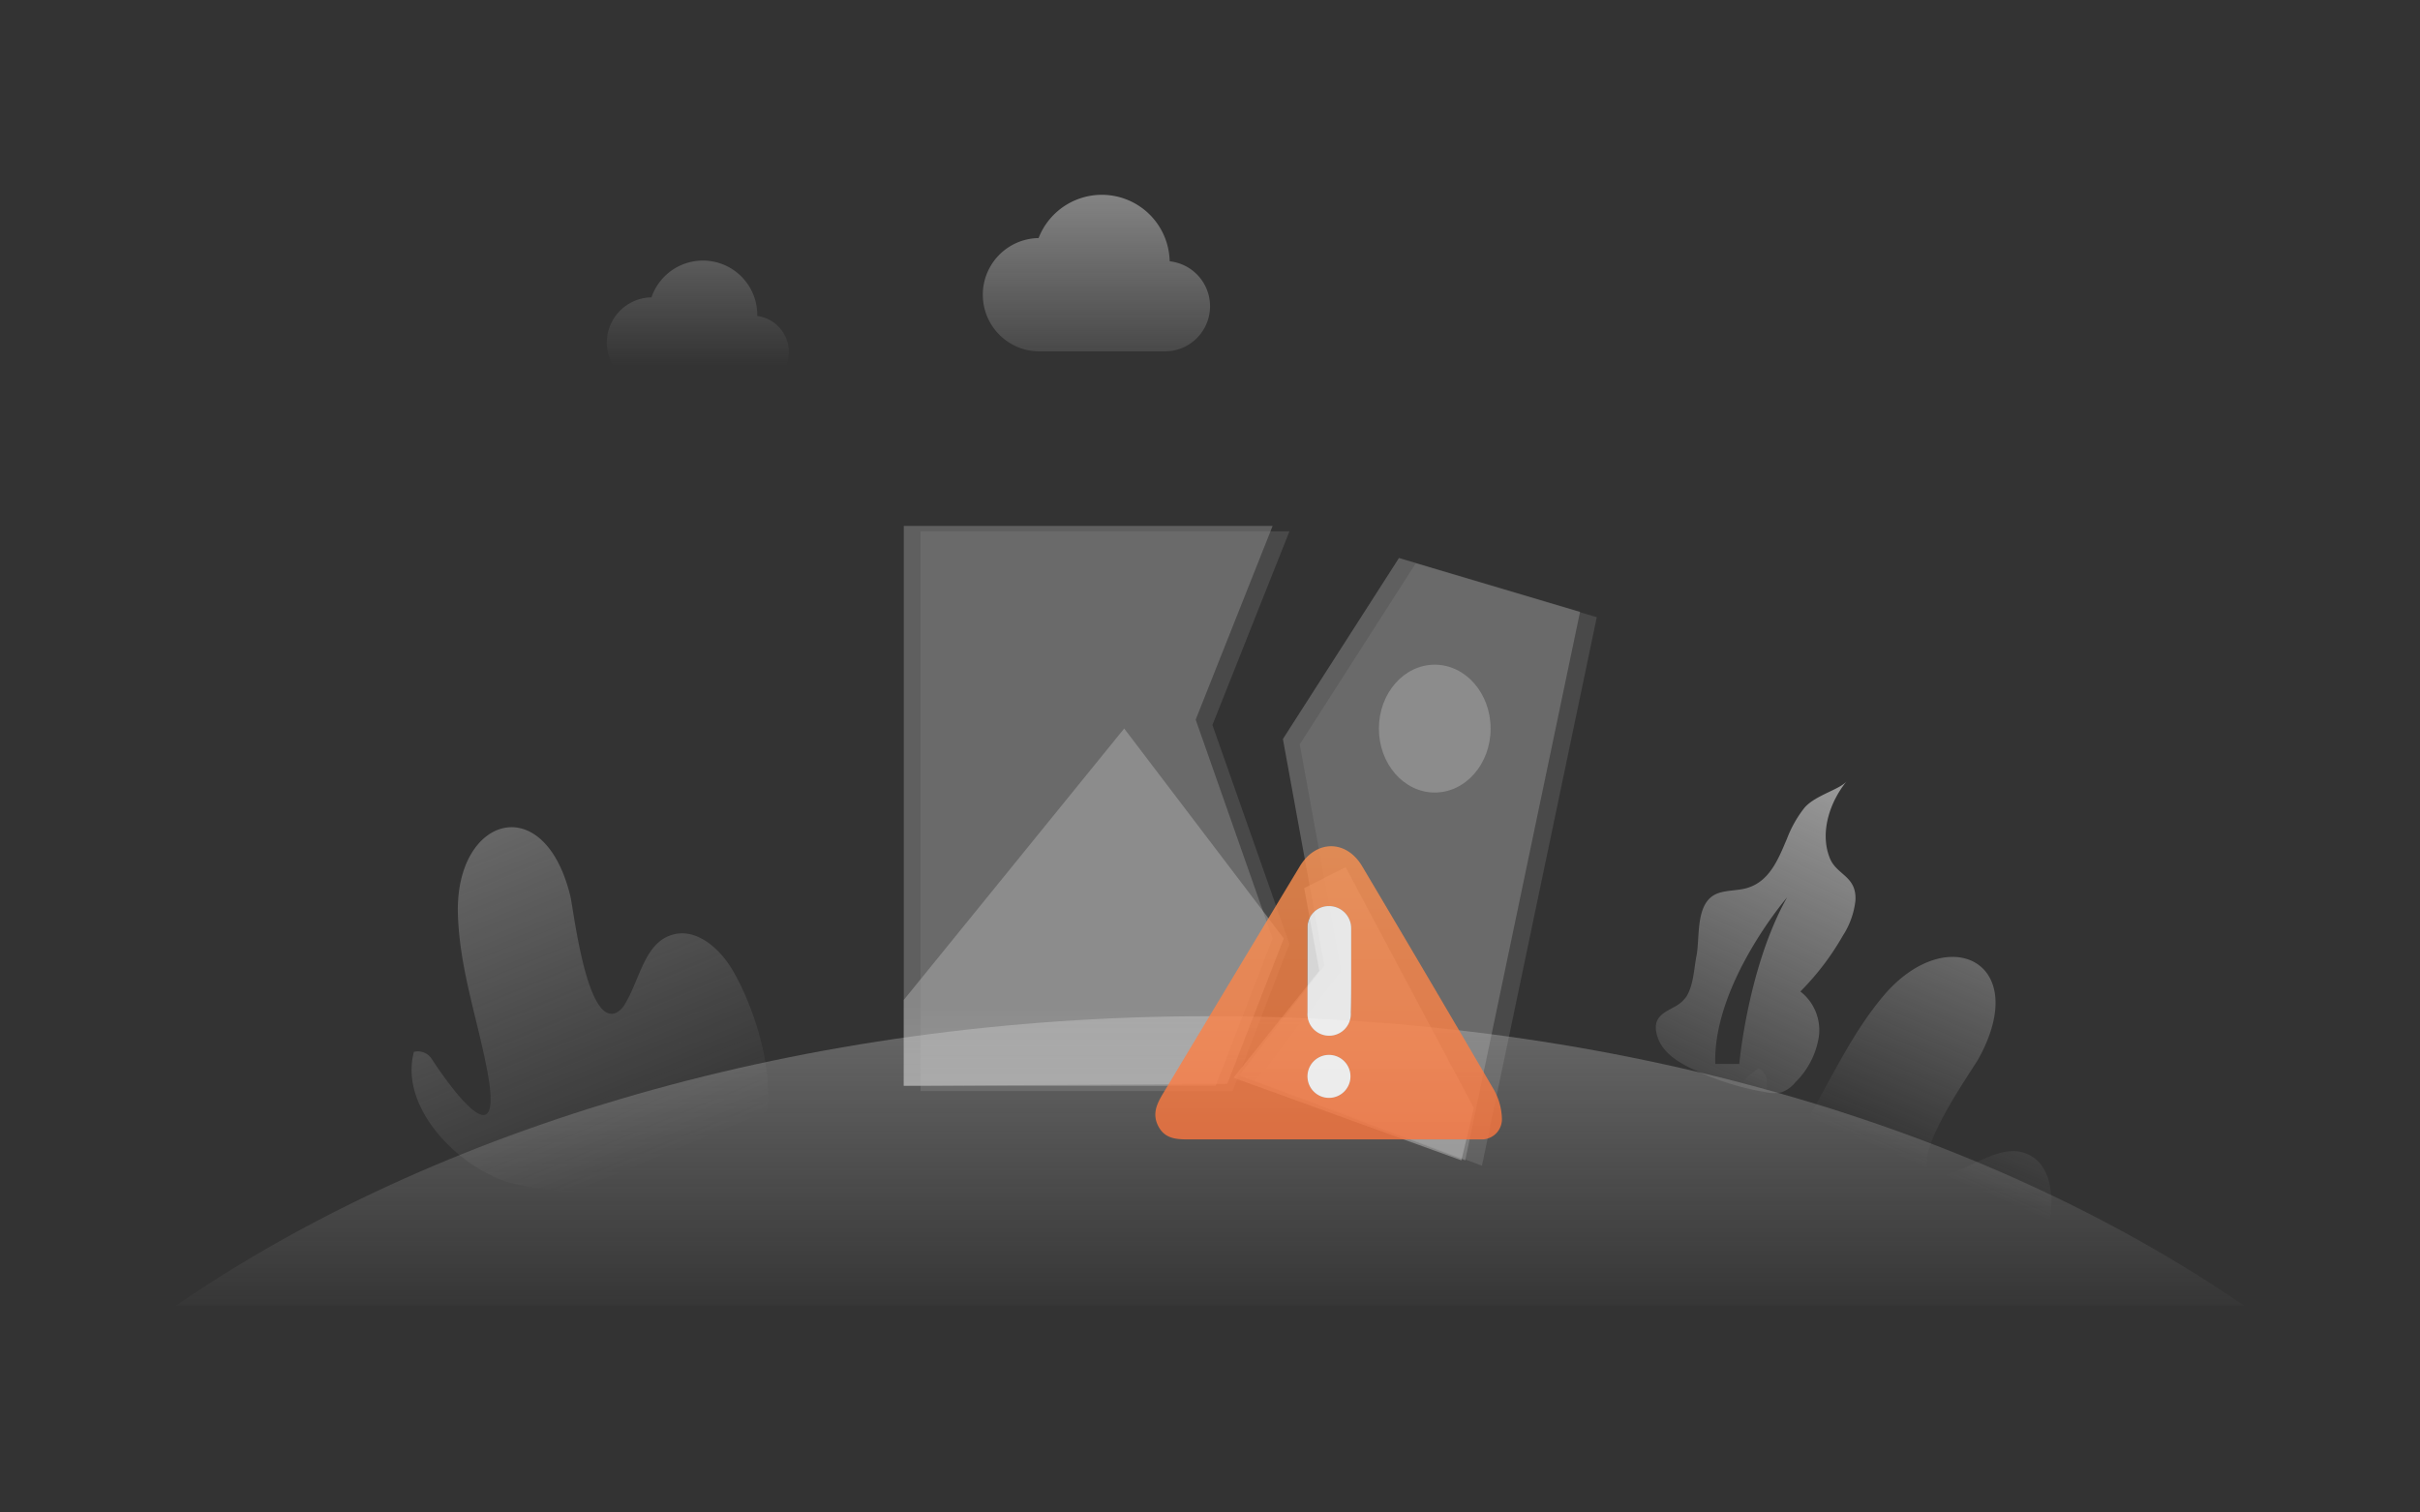 <svg id="图层_1" data-name="图层 1" xmlns="http://www.w3.org/2000/svg" xmlns:xlink="http://www.w3.org/1999/xlink" viewBox="0 0 240 150"><rect x="0" y="0" width="240" height="150" fill="#333333" stroke="none"/><defs><style>.cls-1{fill:url(#未命名的渐变);}.cls-2{fill:url(#未命名的渐变_2);}.cls-3{fill:url(#未命名的渐变_3);}.cls-4{fill:url(#未命名的渐变_4);}.cls-5{fill:url(#未命名的渐变_5);}.cls-6{fill:url(#未命名的渐变_6);}.cls-7{opacity:0.6;}.cls-11,.cls-8{opacity:0.2;}.cls-8{fill:url(#未命名的渐变_7);}.cls-10,.cls-12,.cls-9{opacity:0.5;}.cls-9{fill:url(#未命名的渐变_35);}.cls-10,.cls-15{fill:#fff;}.cls-11{fill:url(#未命名的渐变_30);}.cls-12{fill:url(#未命名的渐变_33);}.cls-13{opacity:0.8;}.cls-14{fill:url(#未命名的渐变_22);}</style><linearGradient id="未命名的渐变" x1="1801.75" y1="1162.78" x2="1802.39" y2="1161.2" gradientTransform="matrix(63.93, 0, 0, -65.41, -115162.17, 76069.2)" gradientUnits="userSpaceOnUse"><stop offset="0" stop-color="#d2d2d2"/><stop offset="1" stop-color="#d2d2d2" stop-opacity="0"/></linearGradient><linearGradient id="未命名的渐变_2" x1="1799.01" y1="1162.79" x2="1798.65" y2="1161.87" gradientTransform="matrix(59.26, 0, 0, -64.97, -106395.75, 75603.41)" xlink:href="#未命名的渐变"/><linearGradient id="未命名的渐变_3" x1="1826.34" y1="1164.92" x2="1826.34" y2="1163.14" gradientTransform="matrix(370.52, 0, 0, -51.85, -676571.3, 60440.36)" xlink:href="#未命名的渐变"/><linearGradient id="未命名的渐变_4" x1="1777.65" y1="1163.36" x2="1777.31" y2="1162.24" gradientTransform="matrix(35.77, 0, 0, -55.85, -63409.16, 65024.33)" xlink:href="#未命名的渐变"/><linearGradient id="未命名的渐变_5" x1="1774.96" y1="1171.19" x2="1774.96" y2="1169.36" gradientTransform="matrix(32.84, 0, 0, -22.82, -58217.39, 26721.24)" xlink:href="#未命名的渐变"/><linearGradient id="未命名的渐变_6" x1="1785.03" y1="1168.07" x2="1785.03" y2="1166.58" gradientTransform="matrix(40.65, 0, 0, -28.39, -72456.05, 33159.73)" xlink:href="#未命名的渐变"/><linearGradient id="未命名的渐变_7" x1="1801.48" y1="1159.47" x2="1801.49" y2="1159.24" gradientTransform="matrix(63.95, 0, 0, -113, -115066.44, 131090.09)" gradientUnits="userSpaceOnUse"><stop offset="0" stop-color="#e4e4e4"/><stop offset="1" stop-color="#e5e5e5"/></linearGradient><linearGradient id="未命名的渐变_35" x1="230.97" y1="85.21" x2="231.41" y2="85.21" gradientUnits="userSpaceOnUse"><stop offset="0.33" stop-color="#c5c5c5"/><stop offset="1" stop-color="#fff"/></linearGradient><linearGradient id="未命名的渐变_30" x1="1804.16" y1="1159.66" x2="1804.17" y2="1159.43" gradientTransform="matrix(69.19, 0, 0, -105, -124727.07, 121830.33)" gradientUnits="userSpaceOnUse"><stop offset="0" stop-color="#ececec"/><stop offset="1" stop-color="#e9e9e9"/></linearGradient><linearGradient id="未命名的渐变_33" x1="1804.19" y1="1159.74" x2="1804.19" y2="1159.25" gradientTransform="matrix(69.19, 0, 0, -105, -124730.23, 121829.33)" gradientUnits="userSpaceOnUse"><stop offset="0.84" stop-color="#c5c5c5"/><stop offset="1" stop-color="#fff"/></linearGradient><linearGradient id="未命名的渐变_22" x1="1801.64" y1="1163.08" x2="1801.64" y2="1162.55" gradientTransform="matrix(65, 0, 0, -55, -116975.04, 64053.38)" gradientUnits="userSpaceOnUse"><stop offset="0" stop-color="#fd9351"/><stop offset="1" stop-color="#fd763e"/></linearGradient></defs><g id="编组-2"><path id="路径" class="cls-1" d="M48.83,116.62c-4.38-2-9.13-7.29-7.78-12.3a1.63,1.63,0,0,1,1.76.69s7.6,11.87,5.47.95c-1-5.13-2.74-10.1-2.87-15.4C45.18,80.93,54,78.25,56.57,88.9c.33,1.41,1.62,12.85,4.54,11.54a2.1,2.1,0,0,0,.88-.89c1.48-2.43,1.92-6,4.64-6.83,2.39-.75,4.74,1.32,6,3.46,2.61,4.34,6.09,15.15.76,18.81s-18.78,4.24-24.53,1.68Z"/><path id="路径-2" data-name="路径" class="cls-2" d="M171.91,120.3c-1.93-4.41-1.88-11.53,2.5-14.35a1.63,1.63,0,0,1,.82,1.72s-2.33,13.9,3.42,4.37c2.73-4.49,4.78-9.32,8.2-13.35,6.28-7.34,14.65-3.35,9.4,6.25-.69,1.27-7.43,10.62-4.38,11.62a2.14,2.14,0,0,0,1.25-.08c2.73-.81,5.46-3.16,8-2,2.26,1,2.62,4.15,2.14,6.6-1,5-5.81,10.53-12.22,9.67s-16.64-4.67-19.16-10.43Z"/><path id="路径-3" data-name="路径" class="cls-3" d="M222.54,129.48c-25.76-17.68-62.18-28.7-102.54-28.7s-76.78,11-102.54,28.7Z"/><path id="形状结合" class="cls-4" d="M183.14,77.48c-1.63,2-2.68,5-1.7,7.55.67,1.79,2.71,1.8,2.57,4.29a8.07,8.07,0,0,1-1.25,3.48,26.34,26.34,0,0,1-4.21,5.53,4.86,4.86,0,0,1,1.83,4.5,8.09,8.09,0,0,1-2.31,4.49,3.24,3.24,0,0,1-1.36,1,3.47,3.47,0,0,1-1.57,0A27.45,27.45,0,0,1,167.8,106c-1.44-.69-2.92-1.64-3.41-3.14-.57-1.72.33-2.27,1.31-2.81l.25-.14a3.36,3.36,0,0,0,1.3-1.08c.72-1.18.74-2.75,1-4.06.37-1.93-.18-5.46,2.24-6.22.94-.29,2-.22,2.89-.52,2-.65,2.88-2.57,3.69-4.5l.15-.35a11.63,11.63,0,0,1,1.68-3C179.91,78.9,182.46,78.31,183.14,77.48ZM177.23,89s-7.36,8.58-7.12,16.52h2.38S173.35,95.9,177.23,89Z"/><path id="路径-4" data-name="路径" class="cls-5" d="M75.1,31.32h0a5.39,5.39,0,0,0-10.49-1.83,4.49,4.49,0,1,0,.14,9h9.9a3.59,3.59,0,0,0,.45-7.15Z"/><path id="路径-5" data-name="路径" class="cls-6" d="M116,25.89v0A6.73,6.73,0,0,0,103,23.61a5.62,5.62,0,0,0,.18,11.24h12.3a4.48,4.48,0,0,0,.56-8.93Z"/></g><g class="cls-7"><polygon id="路径-87" class="cls-8" points="140.4 55.87 158.36 61.21 146.97 115.61 124.55 107.18 133 96.3 128.9 73.82 140.4 55.87"/><polygon id="路径-87备份" class="cls-9" points="138.74 55.34 156.7 60.68 145.31 115.08 122.89 106.65 131.33 95.77 127.23 73.29 138.74 55.34"/><ellipse id="椭圆形" class="cls-10" cx="142.29" cy="72.26" rx="5.54" ry="6.34"/><polygon id="路径-15" class="cls-11" points="91.3 52.69 127.88 52.69 120.24 71.9 127.88 93.61 122.24 108.21 91.3 108.21 91.3 52.69"/><polygon id="路径-15备份" class="cls-12" points="89.63 52.16 126.21 52.16 118.58 71.37 126.21 93.08 120.57 107.68 89.63 107.68 89.63 52.16"/><polygon id="路径-65" class="cls-10" points="89.63 99.17 111.49 72.25 127.32 93.07 121.71 107.49 89.63 107.68 89.63 99.17"/><polygon id="路径-88" class="cls-10" points="146.17 109.89 133.45 86 129.34 88.08 130.84 96.28 122.33 106.88 144.93 115.08 146.17 109.89"/></g><g id="警告" class="cls-13"><path id="形状" class="cls-14" d="M118,113c-1.2,0-2.42,0-3.1-1.26s-.16-2.29.46-3.32q6.76-11.26,13.55-22.51c1.6-2.64,4.61-2.65,6.18,0q6.6,11.1,13.12,22.26a6.24,6.24,0,0,1,.74,2.76,2,2,0,0,1-2.07,2.07M134,96.34c0-1.43,0-2.86,0-4.29a2.2,2.2,0,0,0-2.2-2.19A2.1,2.1,0,0,0,129.67,92c0,2.81,0,5.61,0,8.42a2.15,2.15,0,1,0,4.29,0C134,99.1,134,97.72,134,96.34Zm-.07,10.41a2.13,2.13,0,0,0-4.26,0,2.13,2.13,0,0,0,4.26,0Z"/></g><g id="警告-2" data-name="警告" class="cls-13"><path id="形状-2" data-name="形状" class="cls-15" d="M134,96.34c0-1.43,0-2.86,0-4.29a2.2,2.2,0,0,0-2.2-2.19A2.1,2.1,0,0,0,129.67,92c0,2.81,0,5.61,0,8.42a2.15,2.15,0,1,0,4.29,0C134,99.1,134,97.72,134,96.34Zm-.07,10.41a2.13,2.13,0,0,0-4.26,0,2.13,2.13,0,0,0,4.26,0Z"/></g></svg>